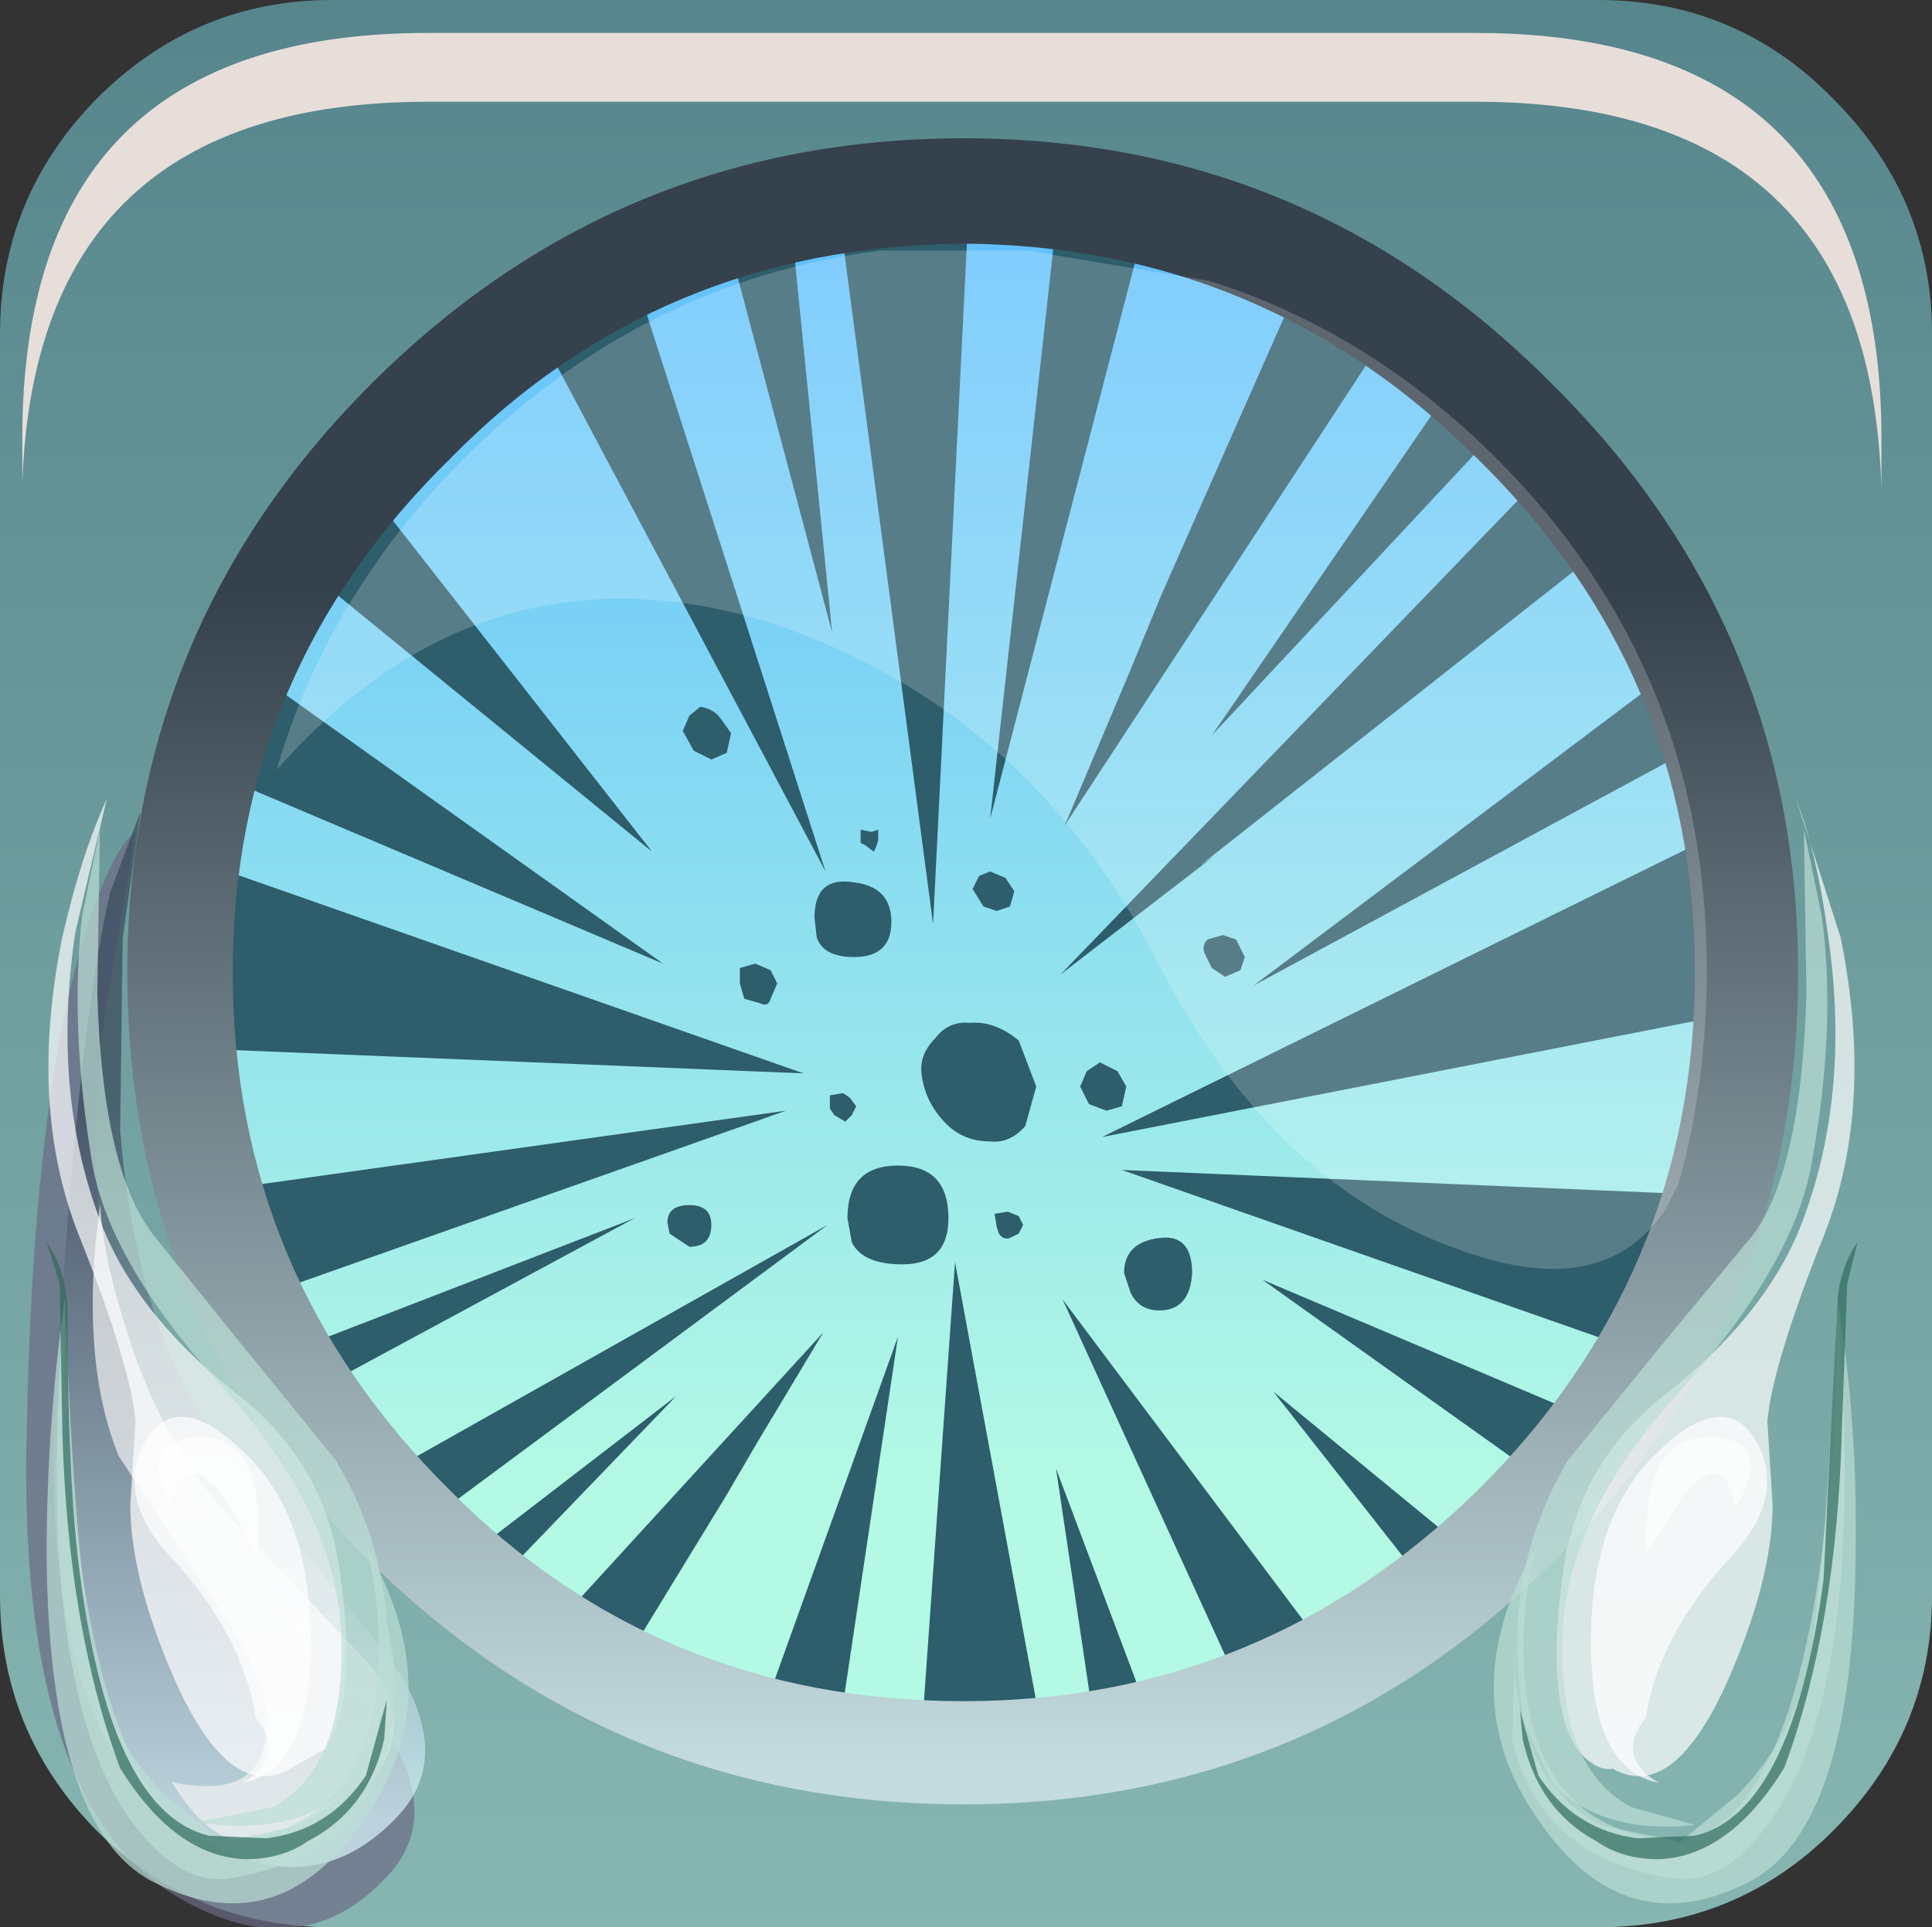 <?xml version="1.0" encoding="UTF-8" standalone="no"?>
<svg xmlns:xlink="http://www.w3.org/1999/xlink" height="65.85px" width="66.0px" xmlns="http://www.w3.org/2000/svg">
  <rect width="100%" height="100%" fill="#333333" stroke="none"/>
  <g transform="matrix(1.5, 0.0, 0.0, 1.5, 0.0, 0.0)">
    <use height="43.9" transform="matrix(1.0, 0.0, 0.0, 1.0, 0.0, 0.0)" width="44.0" xlink:href="#shape0"/>
    <use height="8.6" transform="matrix(1.208, 0.0, 0.0, 1.206, 0.508, 0.75)" width="35.05" xlink:href="#sprite0"/>
    <use height="20.15" transform="matrix(1.155, 0.0, 0.0, 1.154, 6.3, 5.65)" width="28.2" xlink:href="#sprite1"/>
    <use height="22.3" transform="matrix(1.155, 0.0, 0.0, 1.154, 0.6, 18.2)" width="36.1" xlink:href="#sprite2"/>
  </g>
  <defs>
    <g id="shape0" transform="matrix(1.0, 0.0, 0.0, 1.0, 0.0, 0.0)">
      <path d="M21.8 42.6 Q13.45 42.6 7.55 36.65 1.65 30.75 1.65 22.4 1.65 14.1 7.55 8.15 13.45 2.25 21.8 2.25 30.15 2.25 36.05 8.15 42.0 14.1 42.0 22.4 42.0 30.75 36.05 36.65 30.15 42.6 21.8 42.6" fill="url(#gradient0)" fill-rule="evenodd" stroke="none"/>
      <path d="M34.0 9.9 L27.6 16.75 32.95 8.95 34.0 9.9 M26.0 5.4 L22.55 18.65 24.05 5.1 26.0 5.4 M22.05 4.95 L21.25 21.05 19.15 5.15 21.95 4.95 22.05 4.95 M26.45 13.55 L29.5 6.65 31.45 7.8 24.25 18.8 25.75 15.25 26.45 13.55 M23.0 20.65 L22.7 20.75 22.4 20.65 22.15 20.25 22.3 19.95 22.55 19.85 22.9 20.0 23.1 20.3 23.0 20.65 M22.1 23.3 Q22.65 23.25 23.2 23.7 L23.6 24.75 23.35 25.65 Q23.0 26.05 22.55 26.0 21.95 26.0 21.55 25.6 21.1 25.15 21.0 24.55 20.9 24.05 21.3 23.65 21.6 23.25 22.1 23.3 M25.05 24.2 L25.45 24.4 25.65 24.75 25.55 25.2 25.2 25.3 24.8 25.15 24.6 24.75 24.75 24.4 25.05 24.2 M28.15 21.4 L28.35 21.8 28.25 22.1 27.9 22.25 27.6 22.05 27.45 21.75 Q27.35 21.55 27.5 21.4 L27.85 21.3 28.15 21.4 M27.65 19.5 L24.15 22.2 35.0 10.95 36.3 12.65 27.35 19.7 27.65 19.5 M39.15 22.15 L39.15 23.15 25.1 25.9 38.9 19.1 39.15 22.15 M38.45 17.1 L28.55 22.45 37.85 15.45 38.45 17.1 M18.05 5.4 L18.95 14.4 16.65 5.75 18.05 5.4 M14.55 6.6 L18.8 19.85 12.4 7.8 14.55 6.6 M6.05 15.5 L15.1 21.95 5.3 17.8 Q5.55 16.6 6.05 15.5 M4.75 22.15 Q4.75 20.9 4.9 19.75 L18.3 24.45 4.85 23.9 4.75 22.15 M16.4 16.35 L16.65 16.7 16.55 17.15 16.2 17.3 15.8 17.1 15.55 16.65 15.7 16.3 15.95 16.1 Q16.25 16.15 16.4 16.35 M20.0 18.9 L20.0 19.15 19.95 19.3 19.9 19.4 19.7 19.25 19.6 19.2 19.6 18.9 19.85 18.95 20.0 18.9 M18.55 20.9 Q18.55 19.95 19.45 20.1 20.3 20.2 20.3 21.0 20.3 21.8 19.45 21.8 18.75 21.8 18.6 21.35 L18.55 20.9 M16.85 22.05 L17.2 21.95 17.55 22.1 17.7 22.4 17.55 22.75 Q17.5 22.95 17.3 22.85 L16.95 22.75 16.85 22.4 16.85 22.05 M8.55 11.35 L14.85 19.4 7.25 13.2 8.55 11.35 M19.0 25.4 L18.9 25.25 18.9 24.95 19.2 24.9 19.35 25.0 19.5 25.2 19.4 25.4 19.25 25.55 19.0 25.4 M15.7 28.4 L15.25 28.1 15.2 27.85 Q15.2 27.45 15.7 27.45 16.2 27.45 16.2 27.9 16.2 28.4 15.7 28.4 M19.3 27.75 Q19.3 26.55 20.45 26.55 21.6 26.55 21.6 27.75 21.6 28.8 20.55 28.8 19.65 28.8 19.4 28.3 L19.3 27.75 M10.85 35.3 L15.4 31.8 11.5 35.85 10.85 35.3 M16.55 34.05 L14.35 37.65 12.85 36.8 18.75 30.35 17.25 32.85 16.55 34.05 M5.4 27.05 L17.9 25.3 6.3 29.4 5.4 27.05 M9.75 34.3 L9.0 33.45 18.85 27.9 9.95 34.5 9.75 34.3 M6.95 30.65 L14.45 27.75 7.5 31.5 6.95 30.65 M17.45 38.8 L20.45 30.45 19.15 39.15 17.45 38.8 M36.95 30.65 L25.55 26.65 38.45 27.2 Q37.9 29.0 36.95 30.65 M32.3 35.9 L29.0 31.7 33.2 35.15 32.3 35.9 M34.85 33.5 L28.75 29.15 35.95 32.2 34.85 33.5 M26.4 29.85 Q25.95 29.85 25.75 29.45 L25.6 29.0 Q25.6 28.3 26.4 28.2 27.15 28.1 27.15 29.0 27.1 29.85 26.4 29.85 M23.2 27.7 L23.3 27.9 23.2 28.1 23.0 28.2 Q22.85 28.25 22.75 28.1 L22.7 27.95 22.65 27.65 22.95 27.6 23.2 27.7 M28.15 38.25 L24.2 29.6 30.05 37.4 28.15 38.25 M21.0 39.35 L21.75 28.75 23.7 39.3 21.95 39.35 21.0 39.35 M24.9 39.15 L24.05 33.45 26.1 38.9 24.9 39.15" fill="#2e5d6b" fill-rule="evenodd" stroke="none"/>
      <path d="M34.25 9.75 Q29.15 4.65 22.0 4.65 14.85 4.65 9.75 9.75 4.7 14.75 4.7 21.95 4.7 29.1 9.75 34.2 14.85 39.25 22.0 39.25 29.25 39.25 34.25 34.2 39.25 29.1 39.25 21.95 39.25 14.75 34.25 9.75 M2.2 2.25 Q4.45 0.0 7.55 0.0 L36.4 0.0 Q39.55 0.0 41.75 2.25 44.0 4.5 44.0 7.6 L44.0 36.35 Q44.0 39.45 41.75 41.7 39.55 43.9 36.4 43.9 L7.55 43.9 Q4.45 43.9 2.2 41.7 0.0 39.45 0.0 36.35 L0.0 7.6 Q0.0 4.5 2.2 2.25" fill="url(#gradient1)" fill-rule="evenodd" stroke="none"/>
      <path d="M21.95 5.55 Q15.0 5.6 10.25 10.45 5.3 15.3 5.3 22.15 5.3 29.05 10.25 33.95 15.0 38.75 21.95 38.75 28.75 38.75 33.65 33.95 38.6 29.05 38.6 22.15 38.6 15.3 33.65 10.45 28.8 5.6 21.95 5.55 M8.45 8.75 Q14.05 3.15 21.95 3.15 29.8 3.15 35.35 8.75 40.95 14.3 40.95 22.15 40.95 30.05 35.35 35.6 29.8 41.1 21.95 41.1 14.05 41.1 8.45 35.6 2.9 30.05 2.9 22.15 2.9 14.3 8.45 8.75" fill="url(#gradient2)" fill-rule="evenodd" stroke="none"/>
    </g>
    <linearGradient gradientTransform="matrix(0.0, -0.019, -0.019, 0.0, 21.8, 18.6)" gradientUnits="userSpaceOnUse" id="gradient0" spreadMethod="pad" x1="-819.2" x2="819.2">
      <stop offset="0.012" stop-color="#b3f9e4"/>
      <stop offset="1.0" stop-color="#5bbbff"/>
    </linearGradient>
    <linearGradient gradientTransform="matrix(0.0, -0.032, -0.044, 0.0, 20.85, 18.55)" gradientUnits="userSpaceOnUse" id="gradient1" spreadMethod="pad" x1="-819.2" x2="819.2">
      <stop offset="0.012" stop-color="#87b6b2"/>
      <stop offset="0.976" stop-color="#4f7e86"/>
    </linearGradient>
    <linearGradient gradientTransform="matrix(0.0, -0.017, -0.017, 0.0, 21.95, 26.75)" gradientUnits="userSpaceOnUse" id="gradient2" spreadMethod="pad" x1="-819.2" x2="819.2">
      <stop offset="0.012" stop-color="#c4dbdf"/>
      <stop offset="0.976" stop-color="#35414c"/>
    </linearGradient>
    <g id="sprite0" transform="matrix(1.0, 0.0, 0.0, 1.0, 0.2, 0.0)">
      <use height="8.6" transform="matrix(1.0, 0.0, 0.0, 1.0, -0.2, 0.0)" width="35.05" xlink:href="#shape1"/>
    </g>
    <g id="shape1" transform="matrix(1.0, 0.0, 0.0, 1.0, 0.2, 0.0)">
      <path d="M34.85 8.6 Q34.8 6.95 34.4 5.7 33.0 1.3 27.2 1.3 L7.45 1.3 Q0.05 1.3 -0.2 8.5 L-0.2 7.65 Q-0.2 0.0 7.45 0.0 L27.2 0.0 Q33.0 0.0 34.4 4.4 34.85 5.8 34.85 7.65 L34.85 8.6" fill="#e7deda" fill-rule="evenodd" stroke="none"/>
    </g>
    <g id="sprite1" transform="matrix(1.0, 0.0, 0.0, 1.0, 0.0, 0.0)">
      <use height="20.15" transform="matrix(1.0, 0.0, 0.0, 1.0, 0.0, 0.0)" width="28.2" xlink:href="#shape2"/>
    </g>
    <g id="shape2" transform="matrix(1.0, 0.0, 0.0, 1.0, 0.0, 0.0)">
      <path d="M27.65 18.45 L27.4 18.95 Q26.2 20.8 23.4 19.8 19.6 18.5 17.35 14.05 14.8 9.1 9.75 7.4 4.1 5.65 0.0 10.3 1.0 6.85 3.7 4.15 7.2 0.65 11.9 0.05 L14.8 0.05 18.4 0.65 Q21.55 1.65 24.05 4.15 28.2 8.3 28.2 14.25 28.2 16.45 27.65 18.45" fill="#ffffff" fill-opacity="0.196" fill-rule="evenodd" stroke="none"/>
    </g>
    <g id="sprite2" transform="matrix(1.0, 0.0, 0.0, 1.0, 0.0, 0.0)">
      <use height="20.7" transform="matrix(1.046, 0.0, 0.0, 1.046, 0.0, 0.65)" width="7.3" xlink:href="#sprite3"/>
      <use height="20.85" transform="matrix(1.0, 0.0, 0.0, 1.0, 0.55, 0.25)" width="7.3" xlink:href="#shape4"/>
      <use height="12.1" transform="matrix(1.046, 0.0, 0.0, 1.046, 1.298, 8.0)" width="5.7" xlink:href="#sprite4"/>
      <use height="18.7" transform="matrix(1.032, 0.0, 0.0, 1.032, 0.45, 0.0)" width="5.7" xlink:href="#sprite5"/>
      <use height="7.0" transform="matrix(1.032, 0.0, 0.0, 1.032, 2.15, 12.198)" width="3.35" xlink:href="#sprite6"/>
      <use height="19.65" transform="matrix(1.0, 0.0, 0.0, 1.0, 1.0, 0.6)" width="6.15" xlink:href="#shape8"/>
      <use height="11.6" transform="matrix(1.032, 0.0, 0.0, 1.032, 0.4, 9.85)" width="6.9" xlink:href="#sprite7"/>
      <use height="11.1" transform="matrix(1.032, 0.0, 0.0, 1.032, 0.6, 9.85)" width="6.45" xlink:href="#sprite8"/>
      <use height="11.8" transform="matrix(1.032, 0.0, 0.0, 1.032, 0.4, 8.75)" width="6.5" xlink:href="#sprite9"/>
      <use height="18.7" transform="matrix(1.032, 0.0, 0.0, 1.032, 30.15, 0.0)" width="5.7" xlink:href="#sprite10"/>
      <use height="7.0" transform="matrix(1.032, 0.0, 0.0, 1.032, 30.85, 12.198)" width="3.35" xlink:href="#sprite11"/>
      <use height="19.7" transform="matrix(1.0, 0.0, 0.0, 1.0, 29.4, 0.6)" width="6.1" xlink:href="#shape14"/>
      <use height="11.6" transform="matrix(1.032, 0.0, 0.0, 1.032, 28.948, 9.85)" width="6.9" xlink:href="#sprite12"/>
      <use height="11.1" transform="matrix(1.032, 0.0, 0.0, 1.032, 29.302, 9.85)" width="6.35" xlink:href="#sprite13"/>
      <use height="11.8" transform="matrix(1.032, 0.0, 0.0, 1.032, 29.452, 8.75)" width="6.45" xlink:href="#sprite14"/>
    </g>
    <g id="sprite3" transform="matrix(1.0, 0.0, 0.0, 1.0, 0.0, 0.0)">
      <use height="20.7" transform="matrix(1.0, 0.0, 0.0, 1.0, 0.0, 0.0)" width="7.3" xlink:href="#shape3"/>
    </g>
    <g id="shape3" transform="matrix(1.0, 0.0, 0.0, 1.0, 0.0, 0.0)">
      <path d="M1.5 3.3 Q1.25 4.9 1.35 6.95 1.55 10.95 3.35 13.0 L6.75 16.9 Q7.8 18.5 6.9 19.6 5.25 21.5 2.85 20.1 -0.1 18.35 0.0 11.65 0.1 5.2 1.1 1.95 1.6 0.35 2.05 0.0 L1.5 3.3" fill="#6c6a85" fill-opacity="0.698" fill-rule="evenodd" stroke="none"/>
    </g>
    <g id="shape4" transform="matrix(1.0, 0.0, 0.0, 1.0, -0.55, -0.25)">
      <path d="M1.9 2.75 L1.85 6.55 Q2.2 10.75 4.0 12.95 L7.3 17.15 Q8.4 18.9 7.35 20.05 5.6 21.95 3.15 20.35 0.15 18.4 0.6 11.4 1.0 4.7 1.65 1.85 L2.25 0.25 1.9 2.75" fill="url(#gradient3)" fill-rule="evenodd" stroke="none"/>
    </g>
    <linearGradient gradientTransform="matrix(0.0, -0.009, -0.009, 0.0, 4.15, 13.05)" gradientUnits="userSpaceOnUse" id="gradient3" spreadMethod="pad" x1="-819.2" x2="819.2">
      <stop offset="0.012" stop-color="#dbf7ff" stop-opacity="0.698"/>
      <stop offset="0.976" stop-color="#384759" stop-opacity="0.698"/>
    </linearGradient>
    <g id="sprite4" transform="matrix(1.0, 0.0, 0.0, 1.0, 0.05, 0.0)">
      <use height="12.1" transform="matrix(1.0, 0.0, 0.0, 1.0, -0.05, 0.0)" width="5.7" xlink:href="#shape5"/>
    </g>
    <g id="shape5" transform="matrix(1.0, 0.0, 0.0, 1.0, 0.05, 0.0)">
      <path d="M1.45 10.9 Q3.25 11.3 3.25 9.75 3.25 8.85 2.15 7.35 L0.45 4.75 Q-0.3 2.9 0.1 0.0 0.15 0.9 0.5 2.05 1.15 4.35 2.45 5.8 L5.15 8.65 Q6.15 9.9 5.1 11.0 2.85 13.25 1.45 10.9" fill="#f2f2f2" fill-opacity="0.698" fill-rule="evenodd" stroke="none"/>
    </g>
    <g id="sprite5" transform="matrix(1.0, 0.0, 0.0, 1.0, 0.0, 0.0)">
      <use height="18.7" transform="matrix(1.0, 0.0, 0.0, 1.0, 0.0, 0.0)" width="5.7" xlink:href="#shape6"/>
    </g>
    <g id="shape6" transform="matrix(1.0, 0.0, 0.0, 1.0, 0.0, 0.0)">
      <path d="M1.65 11.9 Q1.55 10.8 0.55 8.3 -0.4 5.85 0.25 2.65 0.6 1.1 1.1 0.0 L0.5 2.55 Q0.05 5.55 0.95 8.0 1.6 9.8 3.55 11.35 5.25 12.65 5.55 14.75 5.9 17.2 5.3 18.15 L4.6 18.55 Q3.45 19.2 2.4 16.85 1.55 14.9 1.55 13.5 L1.65 11.9" fill="#ffffff" fill-opacity="0.698" fill-rule="evenodd" stroke="none"/>
    </g>
    <g id="sprite6" transform="matrix(1.0, 0.0, 0.0, 1.0, 0.0, 0.05)">
      <use height="7.0" transform="matrix(1.0, 0.0, 0.0, 1.0, 0.0, -0.05)" width="3.35" xlink:href="#shape7"/>
    </g>
    <g id="shape7" transform="matrix(1.0, 0.0, 0.0, 1.0, 0.0, 0.05)">
      <path d="M2.3 5.7 Q2.05 4.1 0.65 2.6 -0.4 1.45 0.2 0.4 0.8 -0.6 2.05 0.6 3.35 1.8 3.35 4.25 3.35 6.7 2.05 6.95 2.9 6.45 2.3 5.7" fill="#ffffff" fill-opacity="0.698" fill-rule="evenodd" stroke="none"/>
    </g>
    <g id="shape8" transform="matrix(1.0, 0.0, 0.0, 1.0, -1.0, -0.6)">
      <path d="M2.85 14.0 L2.6 13.35 Q2.55 12.6 3.45 12.6 4.75 12.6 4.55 14.9 L3.85 13.7 Q3.05 12.8 2.85 14.0" fill="#ffffff" fill-opacity="0.698" fill-rule="evenodd" stroke="none"/>
      <path d="M2.5 8.6 L4.15 10.65 6.1 13.05 Q7.5 15.4 7.0 18.3 L6.4 19.45 Q5.4 20.5 3.35 20.2 L4.85 19.9 Q6.35 19.1 6.2 16.35 6.05 14.05 3.95 11.7 1.65 9.2 1.3 7.2 0.85 4.5 1.1 2.3 L1.45 0.6 1.4 3.85 Q1.5 7.3 2.5 8.6" fill="#bbded6" fill-opacity="0.698" fill-rule="evenodd" stroke="none"/>
    </g>
    <g id="sprite7" transform="matrix(1.0, 0.0, 0.0, 1.0, 0.0, 0.0)">
      <use height="11.6" transform="matrix(1.0, 0.0, 0.0, 1.0, 0.0, 0.0)" width="6.9" xlink:href="#shape9"/>
    </g>
    <g id="shape9" transform="matrix(1.0, 0.0, 0.0, 1.0, 0.0, 0.0)">
      <path d="M0.0 4.95 Q0.0 2.4 0.35 0.0 0.5 4.25 0.85 6.75 1.1 8.3 2.25 9.5 L3.35 10.4 Q5.95 10.25 6.3 7.5 6.45 6.1 6.1 4.75 7.75 7.6 6.05 10.0 4.4 12.4 2.0 11.15 0.05 10.1 0.0 4.95" fill="#bbded6" fill-opacity="0.698" fill-rule="evenodd" stroke="none"/>
    </g>
    <g id="sprite8" transform="matrix(1.0, 0.0, 0.0, 1.0, 0.0, 0.0)">
      <use height="11.1" transform="matrix(1.0, 0.0, 0.0, 1.0, 0.0, 0.0)" width="6.45" xlink:href="#shape10"/>
    </g>
    <g id="shape10" transform="matrix(1.0, 0.0, 0.0, 1.0, 0.0, 0.0)">
      <path d="M0.45 5.0 Q1.15 10.05 3.15 10.4 L4.6 10.1 Q6.1 9.4 6.3 7.2 L6.3 6.25 Q6.6 7.3 6.35 8.45 5.85 10.7 3.3 11.1 2.3 11.25 1.35 9.9 -0.45 7.25 0.15 0.0 0.1 2.45 0.45 5.0" fill="#bbded6" fill-opacity="0.698" fill-rule="evenodd" stroke="none"/>
    </g>
    <g id="sprite9" transform="matrix(1.0, 0.0, 0.0, 1.0, 0.0, 0.0)">
      <use height="11.8" transform="matrix(1.0, 0.0, 0.0, 1.0, 0.0, 0.0)" width="6.5" xlink:href="#shape11"/>
    </g>
    <g id="shape11" transform="matrix(1.0, 0.0, 0.0, 1.0, 0.0, 0.0)">
      <path d="M0.0 0.0 Q0.4 0.55 0.4 1.45 0.4 4.65 0.65 6.45 1.25 10.9 3.1 11.35 L4.2 11.4 Q5.4 11.25 6.1 10.2 L6.5 8.75 6.45 9.5 Q6.15 10.85 5.0 11.45 4.5 11.8 3.8 11.8 2.45 11.75 1.4 10.05 0.4 7.35 0.3 3.6 L0.25 0.8 0.0 0.0" fill="#306b5e" fill-opacity="0.698" fill-rule="evenodd" stroke="none"/>
    </g>
    <g id="sprite10" transform="matrix(1.0, 0.0, 0.0, 1.0, 0.0, 0.0)">
      <use height="18.7" transform="matrix(1.0, 0.0, 0.0, 1.0, 0.0, 0.0)" width="5.7" xlink:href="#shape12"/>
    </g>
    <g id="shape12" transform="matrix(1.0, 0.0, 0.0, 1.0, 0.0, 0.0)">
      <path d="M4.05 11.9 L4.15 13.5 Q4.15 14.9 3.3 16.85 2.25 19.2 1.1 18.55 0.75 18.6 0.4 18.15 -0.2 17.2 0.15 14.75 0.45 12.65 2.15 11.35 4.1 9.8 4.75 8.0 5.65 5.55 5.2 2.55 5.0 1.05 4.6 0.0 L5.45 2.65 Q6.1 5.85 5.15 8.3 4.15 10.8 4.05 11.9" fill="#ffffff" fill-opacity="0.698" fill-rule="evenodd" stroke="none"/>
    </g>
    <g id="sprite11" transform="matrix(1.0, 0.0, 0.0, 1.0, 0.0, 0.05)">
      <use height="7.0" transform="matrix(1.0, 0.0, 0.0, 1.0, 0.0, -0.05)" width="3.35" xlink:href="#shape13"/>
    </g>
    <g id="shape13" transform="matrix(1.0, 0.0, 0.0, 1.0, 0.0, 0.05)">
      <path d="M1.05 5.7 Q0.45 6.45 1.3 6.95 0.0 6.7 0.0 4.25 0.0 1.8 1.3 0.6 2.55 -0.6 3.15 0.4 3.75 1.45 2.7 2.6 1.3 4.1 1.05 5.7" fill="#ffffff" fill-opacity="0.698" fill-rule="evenodd" stroke="none"/>
    </g>
    <g id="shape14" transform="matrix(1.0, 0.0, 0.0, 1.0, -29.4, -0.6)">
      <path d="M33.7 14.0 Q33.5 12.8 32.7 13.7 L31.95 14.9 Q31.9 14.35 32.0 13.75 32.25 12.6 33.15 12.6 34.5 12.6 33.7 14.0" fill="#ffffff" fill-opacity="0.698" fill-rule="evenodd" stroke="none"/>
      <path d="M34.05 8.6 Q35.0 7.3 35.1 3.85 L35.05 0.6 35.4 2.3 Q35.7 4.5 35.2 7.2 34.85 9.2 32.6 11.7 30.45 14.05 30.3 16.35 30.15 19.1 31.65 19.9 L32.9 20.25 Q31.1 20.45 30.1 19.45 L29.55 18.3 Q29.0 15.4 30.4 13.05 L32.35 10.65 34.05 8.6" fill="#bbded6" fill-opacity="0.698" fill-rule="evenodd" stroke="none"/>
    </g>
    <g id="sprite12" transform="matrix(1.0, 0.0, 0.0, 1.0, 0.05, 0.0)">
      <use height="11.6" transform="matrix(1.0, 0.0, 0.0, 1.0, -0.05, 0.0)" width="6.9" xlink:href="#shape15"/>
    </g>
    <g id="shape15" transform="matrix(1.0, 0.0, 0.0, 1.0, 0.05, 0.0)">
      <path d="M0.8 10.0 Q-0.9 7.6 0.75 4.75 0.4 6.1 0.55 7.5 0.9 10.25 3.5 10.4 L4.6 9.5 Q5.75 8.3 6.0 6.75 6.35 4.25 6.5 0.0 6.9 2.4 6.85 4.95 6.8 10.1 4.85 11.15 2.45 12.4 0.8 10.0" fill="#bbded6" fill-opacity="0.698" fill-rule="evenodd" stroke="none"/>
    </g>
    <g id="sprite13" transform="matrix(1.0, 0.0, 0.0, 1.0, -0.05, 0.0)">
      <use height="11.1" transform="matrix(1.0, 0.0, 0.0, 1.0, 0.05, 0.0)" width="6.35" xlink:href="#shape16"/>
    </g>
    <g id="shape16" transform="matrix(1.0, 0.0, 0.0, 1.0, -0.05, 0.0)">
      <path d="M5.95 5.0 Q6.3 2.45 6.25 0.0 6.85 7.25 5.05 9.9 4.15 11.25 3.1 11.1 0.55 10.7 0.05 8.45 L0.1 6.25 0.1 7.2 Q0.3 9.4 1.8 10.1 L3.25 10.4 Q5.25 10.05 5.95 5.0" fill="#bbded6" fill-opacity="0.698" fill-rule="evenodd" stroke="none"/>
    </g>
    <g id="sprite14" transform="matrix(1.0, 0.0, 0.0, 1.0, -0.05, 0.0)">
      <use height="11.8" transform="matrix(1.0, 0.0, 0.0, 1.0, 0.05, 0.0)" width="6.45" xlink:href="#shape17"/>
    </g>
    <g id="shape17" transform="matrix(1.0, 0.0, 0.0, 1.0, -0.05, 0.0)">
      <path d="M6.5 0.0 L6.3 0.8 6.2 3.6 Q6.1 7.35 5.1 10.05 4.05 11.75 2.7 11.8 2.0 11.8 1.5 11.45 0.4 10.85 0.1 9.5 L0.05 8.95 0.4 10.2 Q1.1 11.25 2.3 11.4 L3.4 11.35 Q5.25 10.9 5.85 6.45 L6.1 1.45 Q6.1 0.55 6.5 0.0" fill="#306b5e" fill-opacity="0.698" fill-rule="evenodd" stroke="none"/>
    </g>
  </defs>
</svg>
